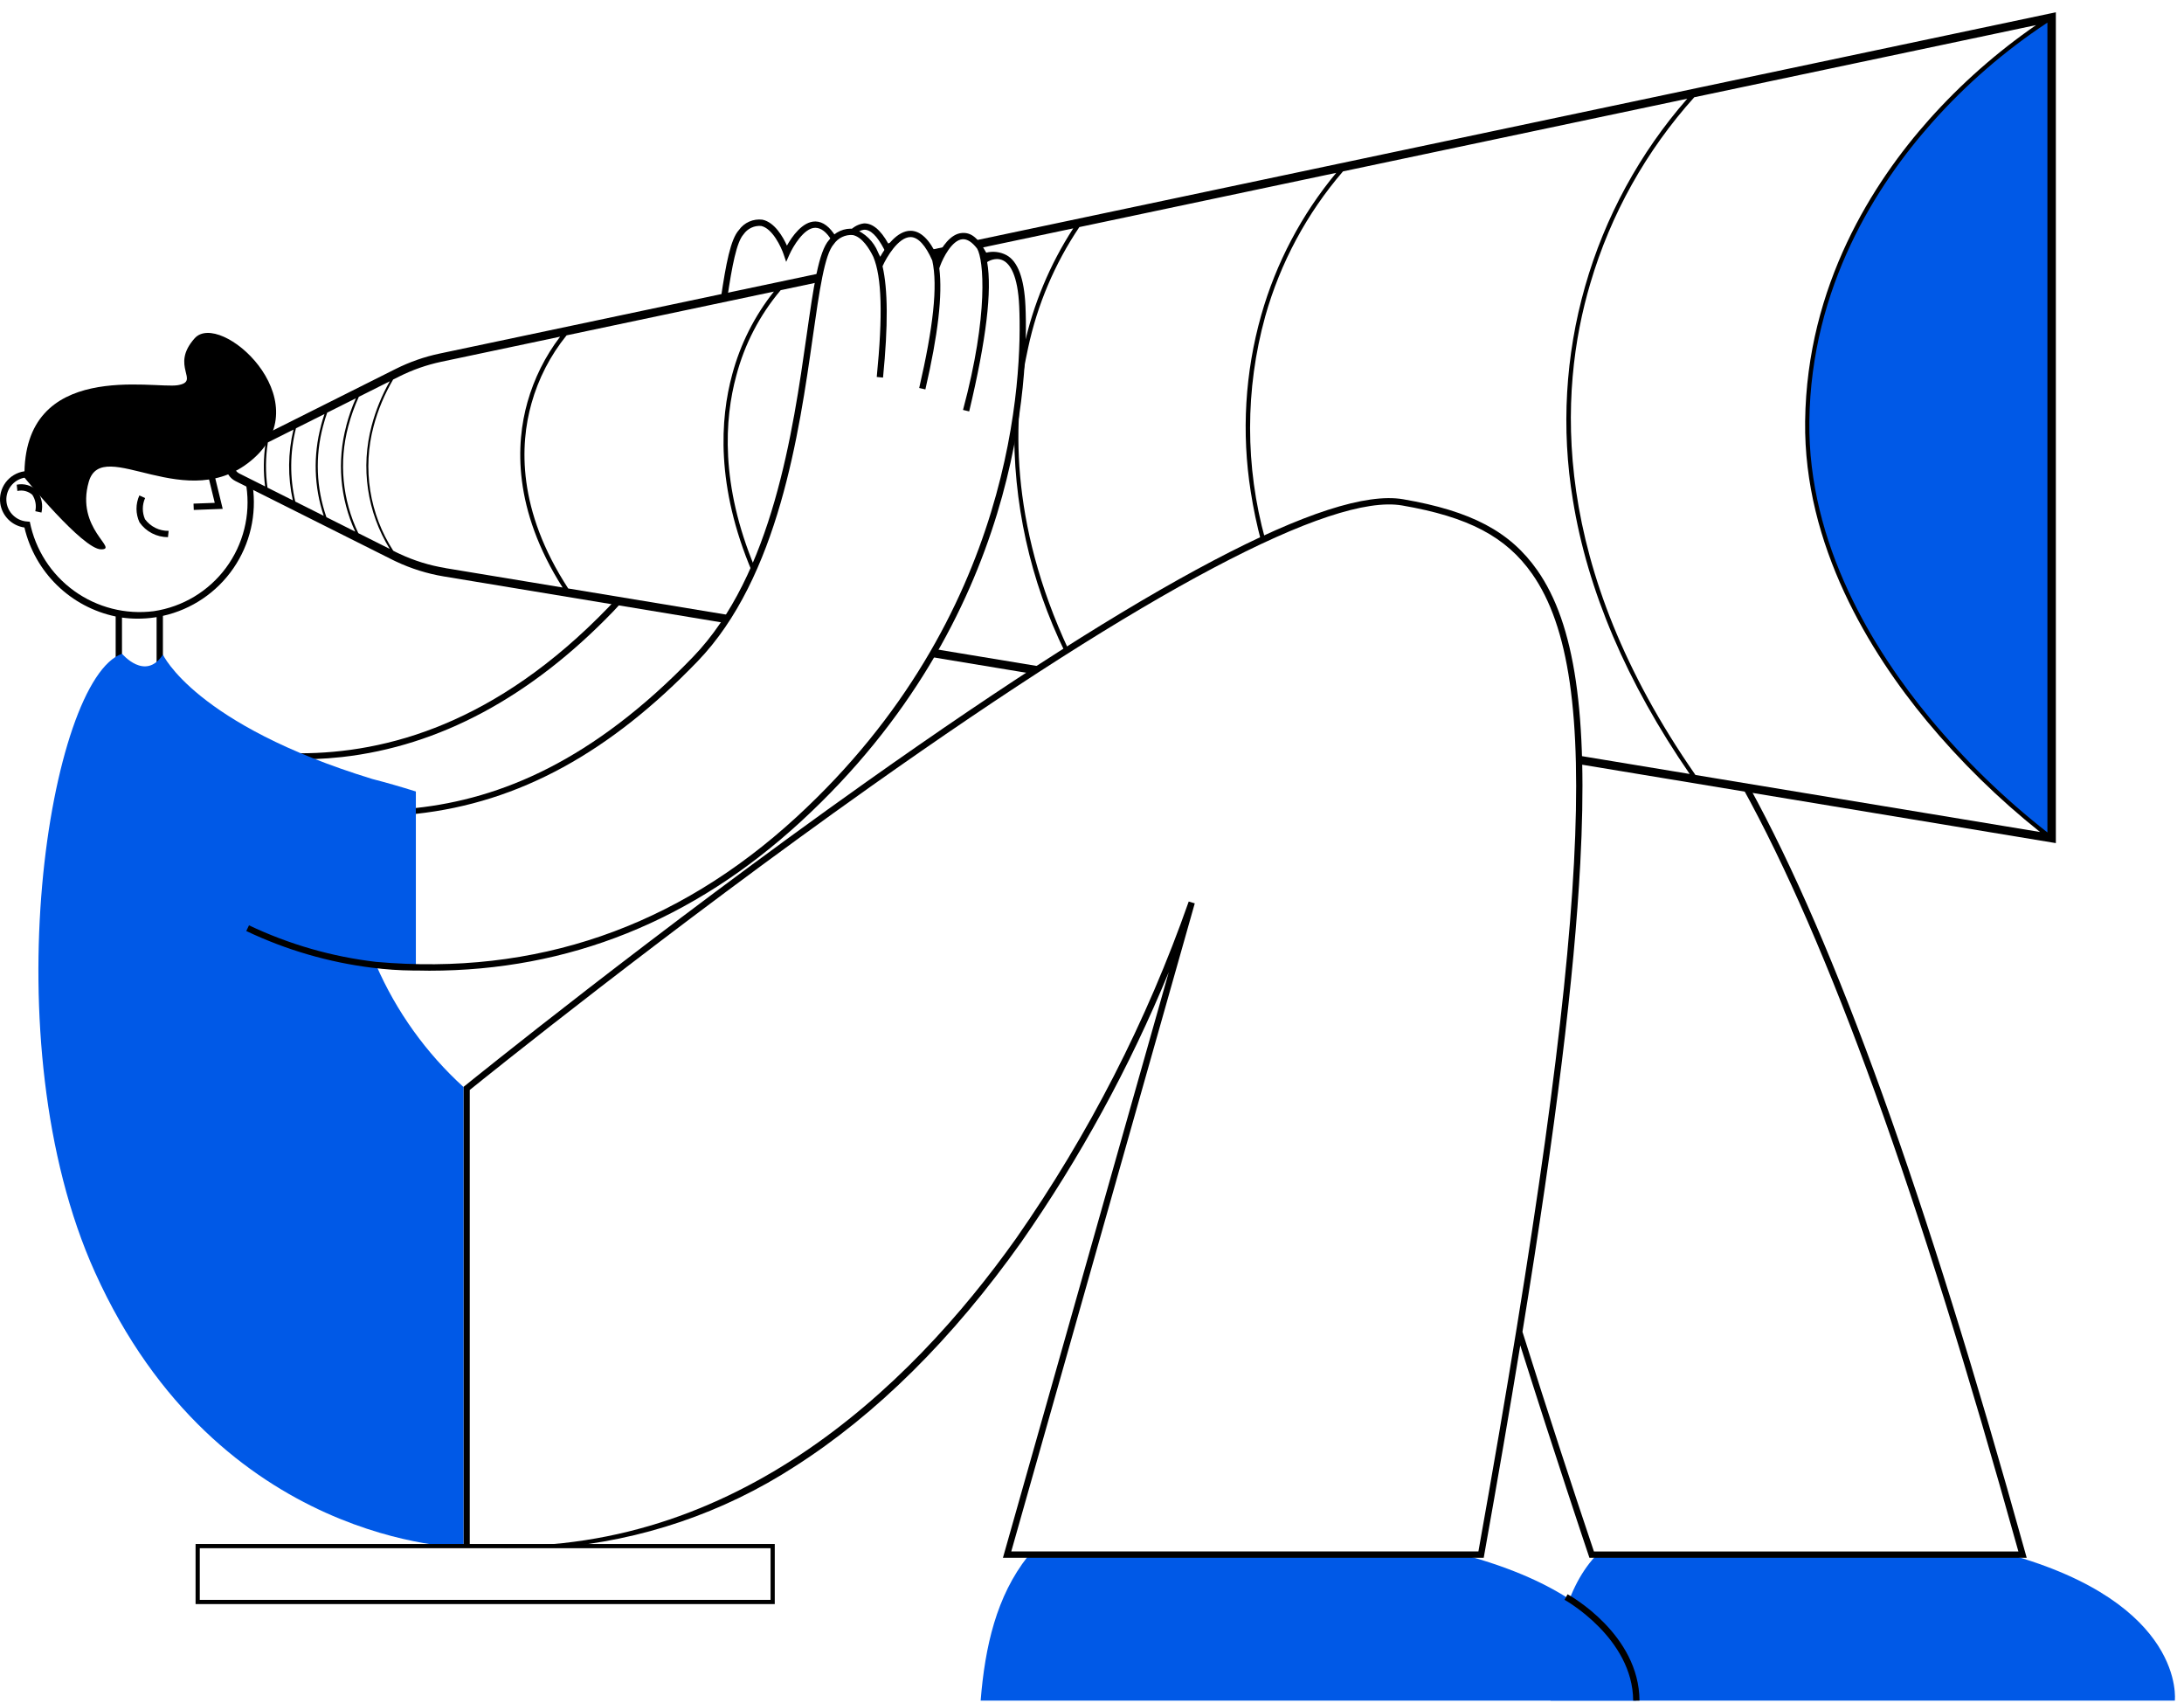 <svg width="177" height="138" viewBox="0 0 177 138" fill="none" xmlns="http://www.w3.org/2000/svg">
<path d="M1.966 38.189C2.002 38.184 2.038 38.181 2.073 38.178C2.574 36.383 3.595 34.776 5.008 33.562C6.421 32.347 8.162 31.578 10.012 31.352C11.861 31.126 13.736 31.454 15.4 32.294C17.064 33.133 18.441 34.447 19.358 36.069C19.234 36.233 19.136 36.416 19.069 36.611C18.319 35.162 17.186 33.947 15.793 33.097C14.4 32.247 12.801 31.795 11.169 31.79C10.725 31.791 10.28 31.824 9.84 31.89C8.134 32.145 6.538 32.89 5.246 34.035C3.954 35.179 3.021 36.673 2.561 38.336C2.396 38.339 2.232 38.371 2.076 38.429C2.078 38.516 2.085 38.604 2.097 38.69L2.042 38.696C1.573 38.767 1.15 39.02 0.867 39.402C0.584 39.784 0.464 40.262 0.533 40.732C0.592 41.118 0.775 41.474 1.055 41.747C1.334 42.02 1.694 42.195 2.081 42.245C2.215 42.26 2.366 42.268 2.415 42.275C2.86 44.531 4.144 46.534 6.009 47.879C7.873 49.224 10.179 49.812 12.46 49.522C14.799 49.175 16.903 47.913 18.311 46.014C19.718 44.114 20.314 41.734 19.966 39.396C19.949 39.285 19.929 39.174 19.908 39.063C20.081 39.156 20.267 39.22 20.46 39.253C20.46 39.276 20.469 39.298 20.472 39.321C20.823 41.677 20.268 44.078 18.919 46.041C17.571 48.005 15.528 49.384 13.203 49.902V53.888H12.691V50.001C12.639 50.01 12.591 50.021 12.534 50.028C12.074 50.096 11.609 50.129 11.143 50.128C10.723 50.128 10.303 50.099 9.886 50.04V53.884H9.374V49.951C7.584 49.578 5.937 48.701 4.627 47.424C3.317 46.148 2.399 44.523 1.98 42.743C1.489 42.674 1.033 42.448 0.68 42.099C0.328 41.749 0.097 41.295 0.024 40.804C-0.064 40.2 0.091 39.585 0.455 39.095C0.819 38.605 1.362 38.279 1.966 38.189Z" fill="black"/>
<path d="M16.521 34.963L18.05 41.232L15.703 41.319L15.684 40.808L17.404 40.744L16.025 35.085L16.521 34.963Z" fill="black"/>
<path d="M13.668 43.015L13.613 43.524C13.16 43.525 12.714 43.417 12.312 43.208C11.91 42.999 11.565 42.696 11.306 42.324C11.148 41.983 11.064 41.611 11.062 41.235C11.061 40.858 11.14 40.486 11.295 40.143L11.76 40.358C11.639 40.627 11.576 40.918 11.575 41.213C11.573 41.508 11.633 41.8 11.751 42.071C11.973 42.369 12.262 42.611 12.595 42.775C12.929 42.939 13.296 43.021 13.668 43.015Z" fill="black"/>
<path d="M1.409 39.783L1.354 39.274C1.647 39.213 1.951 39.224 2.238 39.308C2.526 39.391 2.788 39.544 3.002 39.753C3.184 40.007 3.31 40.297 3.372 40.603C3.434 40.91 3.43 41.226 3.361 41.531L2.861 41.421C2.912 41.194 2.917 40.96 2.875 40.732C2.833 40.504 2.747 40.286 2.619 40.092C2.457 39.947 2.262 39.844 2.052 39.791C1.842 39.737 1.621 39.734 1.409 39.783Z" fill="black"/>
<path d="M125.663 137.794H176.257C176.257 137.794 177.188 129.918 162.682 125.911L129.282 126.111C126.67 128.966 125.998 133.404 125.663 137.794Z" fill="#0059E7"/>
<path d="M79.476 137.794H132.614C132.614 137.794 133.591 129.918 118.355 125.911L83.299 126.111C80.757 129.336 79.828 133.404 79.476 137.794Z" fill="#0059E7"/>
<path d="M132.359 137.796H132.871C132.839 132.434 127.281 129.31 127.044 129.179L126.797 129.627C126.853 129.656 132.329 132.738 132.359 137.796Z" fill="black"/>
<path d="M166.272 67.766V1.419L166.148 1.444C160.194 5.305 147.236 15.773 146.467 34.135C146.467 34.134 145.574 52.434 166.272 67.766Z" fill="#0059E7"/>
<path d="M69.364 18.947L69.349 18.942L68.828 18.872C68.797 18.872 68.767 18.872 68.737 18.872C68.883 18.666 69.069 18.492 69.284 18.36C69.499 18.228 69.739 18.141 69.988 18.104C70.677 18.06 71.355 18.604 71.981 19.726C72.173 19.653 72.376 19.612 72.581 19.605C72.422 19.778 72.293 19.976 72.199 20.191C72.13 20.214 72.063 20.243 71.999 20.277L71.766 20.417L71.641 20.176C71.093 19.122 70.541 18.585 70.021 18.615C69.771 18.648 69.539 18.765 69.364 18.947Z" fill="black"/>
<path d="M60.261 18.986C59.694 19.61 59.329 21.551 58.944 24.132C58.769 24.12 58.593 24.132 58.421 24.168C58.835 21.368 59.212 19.379 59.882 18.642C60.094 18.342 60.383 18.105 60.719 17.957C61.056 17.809 61.426 17.755 61.79 17.8C62.778 18.006 63.454 19.19 63.776 19.9C64.183 19.177 65.03 17.945 66.07 17.945H66.101C66.701 17.959 67.255 18.379 67.751 19.194C67.638 19.264 67.535 19.349 67.445 19.447C67.43 19.461 67.418 19.476 67.403 19.49C66.983 18.784 66.537 18.467 66.089 18.457H66.07C65.15 18.457 64.252 20.014 63.982 20.619L63.715 21.219L63.506 20.601C63.312 20.029 62.606 18.501 61.684 18.308C61.408 18.286 61.131 18.337 60.882 18.456C60.632 18.575 60.418 18.758 60.261 18.986Z" fill="black"/>
<path d="M18.7 60.557C20.54 60.872 22.404 61.033 24.271 61.037C31.308 61.037 40.196 58.656 49.31 49.208C49.504 49.008 49.691 48.799 49.877 48.589C50.048 48.666 50.229 48.72 50.415 48.752C50.176 49.029 49.931 49.3 49.678 49.563C42.993 56.493 35.602 60.456 27.709 61.341C24.703 61.668 21.667 61.577 18.686 61.07C18.728 60.902 18.732 60.727 18.7 60.557Z" fill="black"/>
<path d="M37.654 87.997C37.808 87.872 53.263 75.367 70.258 63.323C93.124 47.123 107.747 39.423 113.718 40.453C119.24 41.404 122.388 43.071 124.589 46.208C127.635 50.551 128.71 57.869 128.073 69.939C127.586 79.15 126.106 91.214 123.386 107.911C125.443 114.449 127.5 120.727 129.178 125.711H163.578C155.456 96.543 148.228 76.49 141.203 63.778C141.396 63.806 141.592 63.803 141.783 63.769C148.814 76.584 156.045 96.706 164.161 125.898L164.251 126.222H128.813L128.755 126.048C128.493 125.272 126.067 118.054 123.209 109.012C122.355 114.218 121.382 119.867 120.284 126.012L120.247 126.223H81.282L94.722 78.766C91.551 86.47 87.544 93.803 82.774 100.634C77.198 108.484 71.024 114.603 64.422 118.82C58.613 122.585 51.957 124.845 45.056 125.398C44.89 125.357 44.72 125.336 44.549 125.336C43.337 125.336 42.127 125.407 40.915 125.395C39.829 125.385 38.74 125.221 37.654 125.295L37.56 125.232V88.071L37.654 87.997ZM38.071 125.153C58.986 126.709 73.687 112.538 82.348 100.348C88.231 91.926 92.938 82.742 96.339 73.048L96.829 73.196L81.957 125.71H119.816C124.528 99.32 126.916 82.11 127.562 69.91C128.193 57.963 127.148 50.743 124.171 46.5C122.057 43.487 119.004 41.881 113.631 40.956C107.88 39.966 92.985 47.843 70.556 63.737C54.268 75.28 39.396 87.247 38.071 88.316V125.153Z" fill="black"/>
<path d="M9.893 52.974C9.893 52.974 11.774 55.222 13.203 53.041C13.203 53.041 15.803 58.711 30.166 63.117C31.303 63.41 32.482 63.748 33.703 64.132V78.456L30.485 78.2C32.12 81.954 34.531 85.319 37.56 88.074V125.388C37.56 125.388 17.727 125.305 7.696 103.088C-0.793 84.288 4.041 54.983 9.893 52.974Z" fill="#0059E7"/>
<path d="M30.175 78.415C26.632 77.975 23.182 76.97 19.958 75.437L20.18 74.976C23.428 76.52 26.908 77.521 30.48 77.938C43.38 79.079 54.805 75.159 64.554 66.201C82.281 49.911 82.849 30.413 82.601 24.825C82.487 22.274 81.851 21.406 81.336 21.125C81.17 21.035 80.984 20.988 80.795 20.99C80.559 20.993 80.328 21.052 80.12 21.165L80.003 21.235C80.412 23.535 79.929 27.535 78.547 33.335L78.047 33.216C80.141 25.416 79.714 21.03 79.192 20.147C78.792 19.621 78.392 19.36 78.012 19.384C77.147 19.44 76.412 20.94 76.205 21.514L76.125 21.735C76.396 23.909 76.025 27.1 74.996 31.553L74.496 31.438C75.626 26.538 76.016 23.178 75.555 21.109C75.014 19.881 74.415 19.226 73.813 19.209H73.792C72.8 19.209 71.835 20.879 71.546 21.528L71.525 21.574C71.954 23.434 71.987 26.332 71.564 30.595L71.055 30.544C71.555 25.503 71.46 22.455 70.781 20.819C70.456 20.148 69.874 19.203 69.113 19.044C68.814 19.02 68.515 19.076 68.245 19.206C67.975 19.336 67.744 19.534 67.575 19.782C66.827 20.605 66.408 23.55 65.875 27.282C64.769 35.048 63.098 46.782 56.53 53.591C49.464 60.916 42.135 65.03 33.7 65.946V65.47C40.566 64.725 48.027 61.67 56.16 53.235C62.613 46.546 64.27 34.909 65.367 27.209C65.932 23.244 66.34 20.379 67.194 19.44C67.419 19.122 67.725 18.871 68.082 18.713C68.438 18.556 68.83 18.497 69.216 18.545C69.652 18.707 70.049 18.959 70.383 19.283C70.717 19.608 70.98 19.998 71.155 20.429V20.435C71.223 20.568 71.284 20.695 71.335 20.808C71.766 20.036 72.689 18.68 73.82 18.699C74.62 18.718 75.341 19.416 75.965 20.777C76.312 20.068 77.014 18.936 77.975 18.877C78.713 18.828 79.261 19.272 79.928 20.472C80.481 20.335 81.065 20.406 81.568 20.672C82.489 21.172 83.007 22.557 83.107 24.802C83.358 30.446 82.785 50.138 64.895 66.578C56.143 74.62 46.065 78.654 34.795 78.653C34.448 78.653 34.095 78.647 33.748 78.638C33.687 78.638 33.578 78.638 33.448 78.638C32.354 78.629 31.261 78.553 30.176 78.413L30.175 78.415Z" fill="black"/>
<path d="M76.207 20.778L75.596 20.907C75.537 20.674 75.423 20.459 75.262 20.28L76.562 20.005C76.389 20.234 76.268 20.498 76.207 20.778Z" fill="black"/>
<path d="M19.089 36.398L32.058 29.898C33.191 29.33 34.392 28.91 35.631 28.648L66.378 22.158C66.293 22.392 66.242 22.638 66.227 22.887L63.27 23.511C61.569 25.526 60.34 27.895 59.67 30.446C58.719 33.939 58.364 39.246 61.17 45.976C61.081 46.078 61.004 46.191 60.942 46.311C58.003 39.385 58.366 33.922 59.342 30.337C59.996 27.892 61.145 25.608 62.719 23.626L45.919 27.172C44.601 28.801 43.631 30.683 43.069 32.701C42.134 36.032 41.907 41.318 46.049 47.682L59.112 49.843C58.976 50.038 58.874 50.256 58.812 50.486L35.976 46.708C34.632 46.486 33.326 46.078 32.094 45.497C32.015 45.461 31.936 45.423 31.857 45.384L19.082 38.979C18.843 38.859 18.642 38.675 18.501 38.447C18.361 38.22 18.286 37.958 18.286 37.69C18.286 37.423 18.361 37.161 18.501 36.933C18.642 36.706 18.843 36.522 19.082 36.402L19.089 36.398ZM21.672 39.507L23.732 40.54C23.314 38.65 23.331 36.69 23.784 34.808L21.708 35.849C21.518 37.06 21.508 38.292 21.677 39.506L21.672 39.507ZM28.061 34.496C28.26 33.735 28.521 32.991 28.839 32.272L26.516 33.437C26.393 33.789 26.278 34.157 26.177 34.546C25.53 36.971 25.626 39.535 26.454 41.905L28.787 43.075C27.553 40.387 27.298 37.352 28.066 34.496H28.061ZM29.034 43.196L31.586 44.476C30.676 42.999 30.077 41.352 29.825 39.636C29.573 37.919 29.674 36.17 30.121 34.494C30.455 33.236 30.948 32.026 31.59 30.894L29.08 32.153C28.726 32.927 28.439 33.73 28.223 34.553C27.453 37.44 27.743 40.506 29.039 43.198L29.034 43.196ZM26.013 34.496C26.099 34.166 26.195 33.85 26.298 33.546L23.984 34.706C23.492 36.651 23.474 38.685 23.93 40.639L26.235 41.795C25.448 39.436 25.373 36.898 26.018 34.496H26.013ZM36.094 46.031L45.594 47.603C41.553 41.241 41.8 35.945 42.746 32.589C43.287 30.669 44.186 28.867 45.394 27.28L35.768 29.312C34.586 29.562 33.441 29.963 32.36 30.504L31.86 30.753C31.164 31.937 30.632 33.21 30.279 34.538C29.825 36.237 29.732 38.012 30.006 39.749C30.28 41.486 30.915 43.147 31.87 44.624L32.063 44.724L32.155 44.769C32.228 44.805 32.3 44.84 32.379 44.875C33.559 45.429 34.812 45.817 36.099 46.026L36.094 46.031ZM19.394 38.365L21.485 39.413C21.338 38.26 21.35 37.092 21.519 35.942L19.394 37.007C19.268 37.07 19.162 37.167 19.088 37.287C19.014 37.406 18.975 37.544 18.975 37.685C18.975 37.826 19.014 37.964 19.088 38.084C19.162 38.204 19.268 38.301 19.394 38.364V38.365Z" fill="black"/>
<path d="M84.397 54.022C84.076 54.121 83.793 54.315 83.585 54.579L75.37 53.22C75.504 53.024 75.602 52.806 75.658 52.576L84.397 54.022Z" fill="black"/>
<path d="M82.204 34.218C82.285 33.84 82.336 33.457 82.355 33.071C82.421 32.034 82.87 31.002 82.847 29.919C82.844 29.703 82.808 29.489 82.739 29.284C82.816 28.873 82.897 28.475 82.985 28.092C83.726 24.681 85.08 21.433 86.979 18.504L79.568 20.068C79.401 19.829 79.177 19.636 78.915 19.508L166.08 1.108L166.614 0.997V68.315L127.781 61.889C127.811 61.658 127.806 61.424 127.765 61.195L136.939 62.713C131.839 55.307 128.651 47.837 127.47 40.499C126.519 34.733 126.857 28.828 128.46 23.209C130.063 17.59 132.891 12.395 136.741 7.999L108.841 13.888C105.909 17.294 103.759 21.301 102.541 25.627C100.902 31.545 100.902 37.797 102.541 43.715C102.428 43.765 102.32 43.826 102.219 43.897C101.862 42.562 101.577 41.209 101.366 39.843C100.608 35.068 100.897 30.186 102.215 25.534C103.414 21.309 105.485 17.383 108.292 14.006L87.474 18.4C85.479 21.366 84.07 24.688 83.323 28.184C82.087 33.656 81.733 42.216 86.612 52.675C86.507 52.721 86.406 52.777 86.312 52.843C83.478 47.051 82.069 40.665 82.204 34.218ZM165.915 1.843C162.467 4.119 159.331 6.836 156.587 9.925C152.122 14.939 146.771 23.21 146.636 34.14C146.512 44.113 151.88 52.724 156.404 58.192C159.238 61.61 162.432 64.713 165.93 67.448V1.841L165.915 1.843ZM128.889 22.95C126.262 31.783 125.622 45.85 137.406 62.794L165.333 67.415C161.971 64.737 158.893 61.721 156.147 58.415C151.583 52.902 146.17 44.215 146.295 34.135C146.432 23.095 151.833 14.748 156.34 9.689C158.915 6.801 161.826 4.232 165.01 2.034L137.31 7.88C133.412 12.211 130.534 17.36 128.889 22.95Z" fill="black"/>
<path d="M8.19 44.512C9.676 44.512 6.097 42.843 7.196 39.035C8.295 35.227 15.215 41.928 20.576 37.127C25.937 32.326 17.819 25.127 15.776 27.411C13.733 29.695 16.294 30.889 14.406 31.211C12.52 31.533 1.815 29.09 1.982 38.695C1.98 38.699 6.704 44.508 8.19 44.512Z" fill="black"/>
<path d="M15.85 129.974H62.79V125.106H15.85V129.974ZM62.45 129.633H16.191V125.447H62.45V129.633Z" fill="black"/>
</svg>
